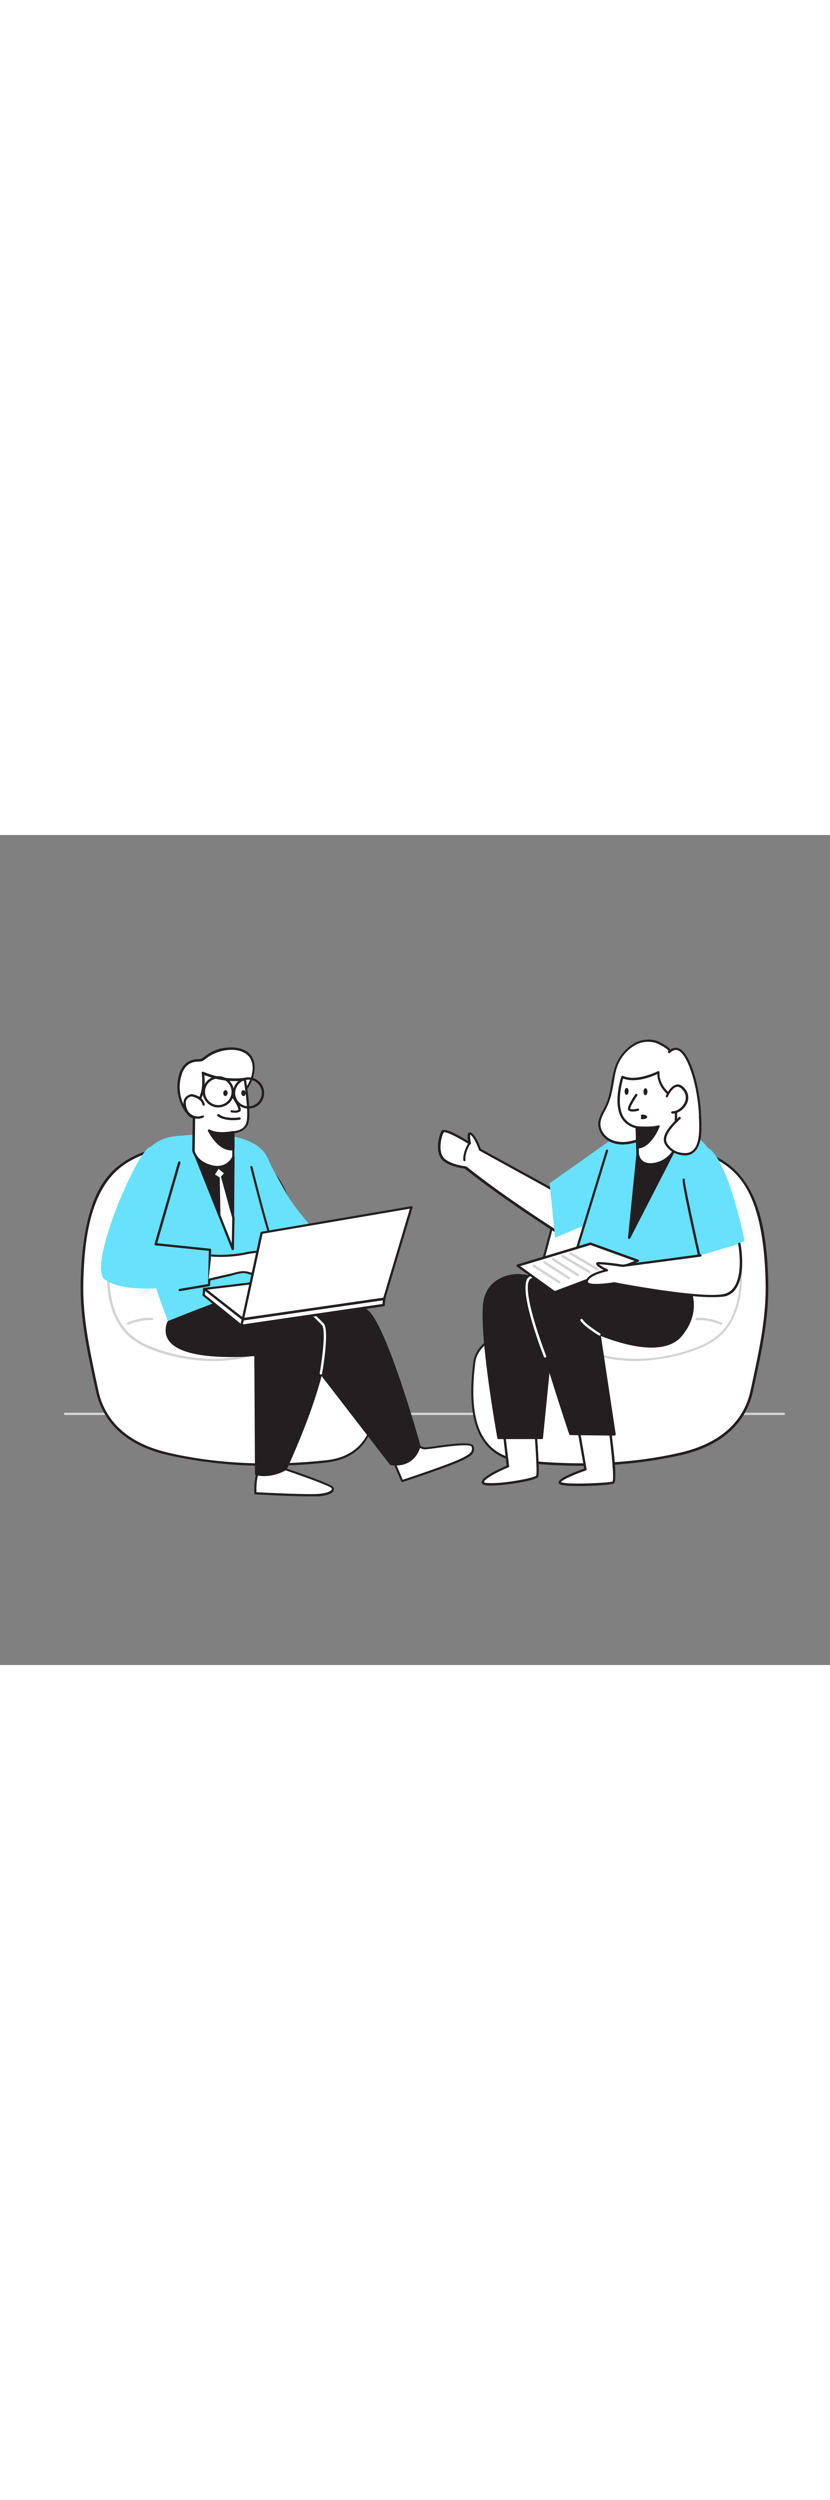 <svg version="1.1" id="Layer_1" xmlns="http://www.w3.org/2000/svg" xmlns:xlink="http://www.w3.org/1999/xlink" x="0px" y="0px" viewBox="0 0 500 500" style="width: 166px;" xml:space="preserve" data-imageid="consulting-86" imageName="Consulting" class="illustrations_image">
<rect x="0" y="0" width="500" height="500" fill="#808080" stroke="none"/>
<style type="text/css">
	.st0_consulting-86{fill:#D1D3D4;}
	.st1_consulting-86{fill:#FFFFFF;}
	.st2_consulting-86{fill:#231F20;}
	.st3_consulting-86{fill:#68E1FD;}
</style>
<path id="Floor_consulting-86" class="st0_consulting-86" d="M472.2,349.4h-433c-0.4,0-0.7-0.3-0.7-0.7c0-0.4,0.3-0.7,0.7-0.7h433c0.4,0,0.7,0.3,0.7,0.7&#10;&#9;S472.6,349.3,472.2,349.4C472.3,349.4,472.3,349.4,472.2,349.4z"/>
<g id="Chair_consulting-86">
	<path class="st1_consulting-86" d="M73.7,198.6c-20.9,15.2-23.7,46.9-24.2,70.8c-0.5,22.4,4.5,43.8,9.1,65.6c4.6,21.4,21.9,33,42.6,37.8&#10;&#9;&#9;c30.7,7.1,64.4,8,95.7,4.5s32.1-34.2,28.9-59.5c-0.9-7-5.8-11.3-11.1-15.1c-6.5-4.7-12.3-9.6-16.9-16.3&#10;&#9;&#9;c-14.8-21.5-15.7-47-25.6-70.4c-7.8-18.5-25.3-31.4-45.4-30.7S87.6,188.5,73.7,198.6L73.7,198.6z"/>
	<path class="st2_consulting-86" d="M161.3,380c-20.3,0.1-40.5-2.1-60.3-6.5c-30.4-7-40.2-24.8-43.2-38.4l-1-4.6c-4.5-20.7-8.7-40.3-8.2-61.2&#10;&#9;&#9;c1.2-48.3,13.7-63.5,24.5-71.3l0.4,0.6l-0.4-0.6c14.7-10.7,35.3-12.7,53.6-13.3c19.7-0.6,37.8,11.6,46,31.1&#10;&#9;&#9;c3.9,9.1,6.4,18.8,8.9,28c3.8,14.3,7.7,29.2,16.6,42.2c4,5.8,9,10.6,16.7,16.1c5.4,3.8,10.5,8.4,11.4,15.6&#10;&#9;&#9;c2.9,23.1,0.5,39.1-7.2,48.9c-5.1,6.5-12.6,10.3-22.3,11.4C185.1,379.3,173.2,380,161.3,380L161.3,380z M74.1,199.1&#10;&#9;&#9;c-20.1,14.6-23.3,45.2-23.9,70.2c-0.5,20.8,3.7,40.2,8.1,60.9l1,4.6c2.8,13.2,12.4,30.4,42.1,37.3c28.7,6.7,61.7,8.2,95.4,4.5&#10;&#9;&#9;c9.3-1,16.5-4.7,21.4-10.8c7.5-9.5,9.8-25.1,6.9-47.8c-0.8-6.7-5.7-11-10.8-14.6c-7.9-5.6-13-10.6-17.1-16.5&#10;&#9;&#9;c-9.1-13.2-13-28.2-16.9-42.7c-2.4-9.2-5-18.8-8.8-27.8c-8.1-19-25.6-31-44.7-30.3C108.9,186.7,88.5,188.7,74.1,199.1L74.1,199.1&#10;&#9;&#9;L74.1,199.1z"/>
	<path class="st0_consulting-86" d="M128.5,316.9c-3.7,0-7.4-0.2-11.2-0.6c-7.1-0.8-14.1-2.3-20.9-4.5c-9.3-3-15.5-6.5-20.2-11.1&#10;&#9;&#9;c-7.1-7.1-9.8-16.7-10.9-23.5c-2.4-15.7,0.1-33.1,1.7-42.1c2.3-12.4,9.9-23.2,20.9-29.5c7.5-4.4,16.5-7.2,27.4-8.6&#10;&#9;&#9;c11.5-1.5,19.7-0.3,26,3.9c10.2,6.8,13.1,19.7,15.2,32.4l3.6,21.6c0.9,5.4,2.1,12.7,6.3,16.2c1.5,1.1,3.1,2.1,4.8,2.9&#10;&#9;&#9;c2.9,1.5,6,3,7.7,6.4c2.1,4.2,3,11.2,0.8,15.8c-2.4,5.1-7.3,8.4-10.8,10.5C157.4,313.3,143.6,316.9,128.5,316.9L128.5,316.9z&#10;&#9;&#9; M124.1,197.6c-2.8,0-5.7,0.2-8.5,0.6c-10.8,1.4-19.6,4.2-26.9,8.5c-10.6,6.1-18,16.5-20.2,28.5c-1.7,8.9-4.1,26.1-1.7,41.6&#10;&#9;&#9;c1,6.6,3.6,15.9,10.5,22.8c4.5,4.5,10.6,7.9,19.7,10.8c6.7,2.2,13.6,3.7,20.7,4.5l0,0c19,2.1,36.5-1.2,50.8-9.7&#10;&#9;&#9;c3.3-2,8-5.1,10.2-9.9c2-4.2,1.1-10.7-0.8-14.6c-1.5-3-4.2-4.4-7.1-5.8c-1.8-0.8-3.4-1.8-5-3c-4.6-3.8-5.9-11.4-6.8-17l-3.6-21.6&#10;&#9;&#9;c-2.1-12.4-4.9-25.1-14.6-31.5C136.4,199,131,197.6,124.1,197.6L124.1,197.6z"/>
	<path class="st0_consulting-86" d="M77,295c-0.3,0-0.5-0.2-0.7-0.4c-0.1-0.4,0-0.8,0.4-0.9c0,0,0,0,0,0c9-3.7,15-2.8,15.2-2.8&#10;&#9;&#9;c0.4,0.1,0.6,0.4,0.6,0.8c-0.1,0.4-0.4,0.6-0.8,0.6c-0.1,0-5.9-0.8-14.5,2.7C77.2,295,77.1,295,77,295z"/>
</g>
<g id="Chair-2_consulting-86">
	<path class="st1_consulting-86" d="M437.8,198.6c20.9,15.2,23.7,46.9,24.2,70.8c0.5,22.4-4.5,43.8-9.1,65.6c-4.6,21.4-21.9,33-42.6,37.8&#10;&#9;&#9;c-30.7,7.1-64.4,8-95.7,4.5s-32.1-34.2-28.9-59.5c0.9-7,5.8-11.3,11.1-15.1c6.5-4.7,12.3-9.6,16.9-16.3&#10;&#9;&#9;c14.8-21.5,15.7-47,25.6-70.4c7.8-18.5,25.3-31.4,45.4-30.7S423.9,188.5,437.8,198.6L437.8,198.6z"/>
	<path class="st2_consulting-86" d="M350.2,380c-11.9,0-23.8-0.7-35.6-2c-9.7-1.1-17.2-4.9-22.3-11.4c-7.8-9.8-10.1-25.8-7.2-48.9&#10;&#9;&#9;c0.9-7.2,6-11.8,11.4-15.6c7.8-5.5,12.8-10.4,16.7-16.1c9-13,12.9-27.9,16.6-42.2c2.5-9.3,5-18.9,8.9-28&#10;&#9;&#9;c8.3-19.6,26.4-31.7,46-31.1c18.2,0.6,38.9,2.6,53.6,13.3c20.6,15,23.9,46,24.5,71.3c0.5,20.9-3.7,40.5-8.2,61.2l-1,4.6&#10;&#9;&#9;c-2.9,13.6-12.8,31.3-43.1,38.4C390.7,377.9,370.4,380.1,350.2,380z M383.2,186c-18.6,0-35.4,11.8-43.3,30.3&#10;&#9;&#9;c-3.8,9.1-6.4,18.6-8.8,27.8c-3.8,14.5-7.8,29.4-16.9,42.7c-4.1,5.9-9.2,10.8-17.1,16.5c-5.1,3.6-10,7.9-10.8,14.6&#10;&#9;&#9;c-2.8,22.7-0.6,38.3,6.9,47.8c4.9,6.2,12,9.8,21.4,10.8c33.7,3.7,66.7,2.2,95.4-4.5c29.7-6.9,39.3-24.1,42.1-37.3l1-4.6&#10;&#9;&#9;c4.4-20.6,8.6-40.1,8.1-60.9c-1.1-47.6-13.4-62.6-23.9-70.2l0,0c-14.4-10.4-34.8-12.4-52.8-13.1C384.1,186,383.7,186,383.2,186&#10;&#9;&#9;L383.2,186z"/>
	<path class="st0_consulting-86" d="M383,316.9c-15,0-28.8-3.6-40.5-10.5c-3.5-2.1-8.4-5.4-10.8-10.5c-2.2-4.6-1.3-11.6,0.8-15.8&#10;&#9;&#9;c1.7-3.4,4.8-4.9,7.7-6.4c1.7-0.8,3.3-1.7,4.8-2.9c4.2-3.5,5.4-10.8,6.3-16.2l3.6-21.6c2.1-12.7,5-25.7,15.2-32.4&#10;&#9;&#9;c6.3-4.1,14.5-5.4,26-3.9c10.9,1.4,19.9,4.2,27.4,8.6c11,6.2,18.6,17,20.9,29.5c1.7,9,4.1,26.3,1.7,42.1c-1,6.8-3.8,16.4-10.9,23.6&#10;&#9;&#9;c-4.7,4.7-10.9,8.1-20.2,11.1c-6.8,2.2-13.8,3.7-20.9,4.5l0,0C390.4,316.6,386.7,316.8,383,316.9L383,316.9z M387.4,197.6&#10;&#9;&#9;c-6.9,0-12.2,1.4-16.5,4.2c-9.8,6.4-12.6,19.1-14.6,31.5l-3.6,21.6c-0.9,5.6-2.2,13.2-6.8,17c-1.6,1.2-3.2,2.2-5,3&#10;&#9;&#9;c-2.9,1.5-5.6,2.8-7.1,5.8c-2,3.9-2.8,10.4-0.8,14.6c2.2,4.7,6.9,7.9,10.2,9.9c14.3,8.5,31.8,11.8,50.8,9.7l0,0&#10;&#9;&#9;c7-0.8,13.9-2.3,20.6-4.5c9.1-2.9,15.1-6.3,19.7-10.8c6.9-6.9,9.5-16.2,10.5-22.8c2.4-15.5-0.1-32.7-1.7-41.6&#10;&#9;&#9;c-2.2-12-9.6-22.5-20.2-28.5c-7.4-4.3-16.2-7.1-26.9-8.5C393.1,197.7,390.3,197.5,387.4,197.6L387.4,197.6z"/>
	<path class="st0_consulting-86" d="M434.5,295c-0.1,0-0.2,0-0.3,0c-8.6-3.5-14.4-2.7-14.5-2.7c-0.4,0.1-0.7-0.2-0.8-0.6c-0.1-0.4,0.2-0.7,0.6-0.8&#10;&#9;&#9;c0.2,0,6.2-0.9,15.2,2.8c0.4,0.2,0.5,0.6,0.4,0.9C435,294.8,434.8,295,434.5,295L434.5,295z"/>
</g>
<g id="Character_Male_consulting-86">
	<path class="st1_consulting-86" d="M250.7,366.9c0.4,0.5,3,2.5,5.3,2.6c2.3,0.1,27.7-4.7,28.7-1.2s-1,5.2-7.1,8.1c-8.1,3.8-35.4,12.8-35.4,12.8&#10;&#9;&#9;l-6-14L250.7,366.9L250.7,366.9z"/>
	<path class="st2_consulting-86" d="M242.3,389.8c-0.3,0-0.5-0.2-0.6-0.4l-6-14c-0.1-0.3,0-0.6,0.3-0.8l14.4-8.2c0.3-0.1,0.6-0.1,0.8,0.1&#10;&#9;&#9;c0.4,0.4,2.8,2.3,4.8,2.4c1.7-0.1,3.4-0.3,5.1-0.6c15.1-2.1,23.4-2.8,24.2-0.1c1.2,4-1.3,6-7.4,8.8c-8.1,3.8-35.2,12.7-35.4,12.8&#10;&#9;&#9;C242.4,389.8,242.3,389.8,242.3,389.8L242.3,389.8z M237.1,375.4l5.5,13c3.9-1.3,27.4-9.1,34.7-12.6c6.2-2.9,7.6-4.4,6.8-7.3&#10;&#9;&#9;c-0.6-2.1-17.4,0.2-22.8,1c-3.1,0.4-4.7,0.6-5.3,0.6c-2.1,0-4.4-1.6-5.4-2.4L237.1,375.4L237.1,375.4z"/>
	<path class="st1_consulting-86" d="M171.9,381.9c0,0,27.2,9.3,28.3,11.1s-0.9,3.9-8.1,4.5s-38.2-1-38.2-1s-0.4-8.4,1.6-12.6&#10;&#9;&#9;S171.9,381.9,171.9,381.9z"/>
	<path class="st2_consulting-86" d="M186.9,398.4c-11.1,0-32-1.1-33.1-1.2c-0.3,0-0.6-0.3-0.6-0.6c0-0.4-0.4-8.6,1.6-12.9&#10;&#9;&#9;c2.1-4.6,15.6-2.5,17.1-2.3c0,0,0.1,0,0.1,0c6.4,2.2,27.5,9.5,28.7,11.4c0.5,0.7,0.6,1.6,0.2,2.3c-0.8,1.7-3.9,2.8-8.8,3.3&#10;&#9;&#9;C191,398.4,189.2,398.4,186.9,398.4L186.9,398.4z M154.5,395.9c4.3,0.2,31,1.6,37.5,1c6.3-0.6,7.5-2.1,7.8-2.5&#10;&#9;&#9;c0.2-0.3,0.1-0.7-0.1-1c-1.1-1.3-17.7-7.3-28-10.8c-5.4-0.9-14.4-1.2-15.7,1.6C154.4,387.6,154.4,393.9,154.5,395.9L154.5,395.9z"/>
	<path class="st3_consulting-86 targetColor" d="M101.4,293.4c0,0-22.2-55.4-19.8-82.8s20.2-29,26.4-29.4s39.1-4.8,51.1,9.9s8.9,85.6,8.9,85.6L101.4,293.4&#10;&#9;&#9;L101.4,293.4z" style="fill: rgb(104, 225, 253);"/>
	<polygon class="st2_consulting-86" points="140.6,193.9 140.2,249.4 116.6,190.1 &#9;"/>
	<path class="st2_consulting-86" d="M140.2,250.1c-0.3,0-0.5-0.2-0.6-0.4l-23.6-59.3c-0.2-0.3,0-0.8,0.3-0.9c0.1-0.1,0.3-0.1,0.4-0.1l24,3.7&#10;&#9;&#9;c0.3,0.1,0.6,0.4,0.6,0.7l-0.4,55.5c0,0.3-0.2,0.6-0.6,0.7L140.2,250.1L140.2,250.1z M117.7,191l21.8,54.8l0.4-51.4L117.7,191&#10;&#9;&#9;L117.7,191z"/>
	<path class="st2_consulting-86" d="M169.4,262.7c0,0,27.1,7.3,51.3,23.7c11.1,7.6,31.9,81.6,31.9,81.6s-2.3,12.8-17.1,10.8L170.8,295&#10;&#9;&#9;C170.8,295,156.9,262.4,169.4,262.7L169.4,262.7z"/>
	<path class="st2_consulting-86" d="M238.5,379.8c-1,0-2.1-0.1-3.1-0.2c-0.2,0-0.4-0.1-0.5-0.3l-64.7-83.9c0,0-0.1-0.1-0.1-0.1&#10;&#9;&#9;c-0.4-1-10.1-23.9-5.3-31c1-1.5,2.8-2.3,4.6-2.2c0.1,0,0.1,0,0.2,0c0.3,0.1,27.5,7.5,51.6,23.8c11.2,7.6,31.3,78.9,32.1,82&#10;&#9;&#9;c0,0.1,0,0.2,0,0.3C253.3,368.3,251,379.8,238.5,379.8L238.5,379.8z M235.9,378.2c13,1.6,15.7-8.7,16-10.1&#10;&#9;&#9;c-1.1-3.9-21-73.9-31.6-81c-23.2-15.8-49.4-23.1-51-23.6h-0.1c-1.3-0.1-2.5,0.5-3.2,1.5c-4.3,6.3,4.8,28.1,5.4,29.6L235.9,378.2&#10;&#9;&#9;L235.9,378.2z"/>
	<path class="st2_consulting-86" d="M101.4,293.4c0,0,51.3-20.9,64.5-22.8c0,0,18.8,7,28.5,24.8S171.9,382,171.9,382c-5.3,3.1-11.6,4.2-17.6,3.1&#10;&#9;&#9;l-0.4-71.9C153.9,313.2,91.8,319.3,101.4,293.4z"/>
	<path class="st2_consulting-86" d="M159,386.2c-1.6,0-3.2-0.2-4.8-0.5c-0.3-0.1-0.6-0.3-0.6-0.7l-0.4-71.1c-5.9,0.5-41.9,3.1-51.2-8.9&#10;&#9;&#9;c-2.5-3.2-2.9-7.2-1.2-11.8c0.1-0.2,0.2-0.3,0.4-0.4c2.1-0.9,51.6-20.9,64.7-22.9c0.1,0,0.2,0,0.4,0c0.2,0.1,19.2,7.3,28.9,25.2&#10;&#9;&#9;s-21.2,84.3-22.5,87.1c-0.1,0.1-0.1,0.2-0.2,0.3C168.3,384.9,163.7,386.2,159,386.2L159,386.2z M155,384.5c5.6,0.9,11.4-0.2,16.4-3&#10;&#9;&#9;c1.8-4,31.6-68.8,22.5-85.7c-9-16.5-26.1-23.7-28-24.5c-12.7,2-59.7,21-63.9,22.6c-1.4,4-1.1,7.5,1,10.2&#10;&#9;&#9;c9.5,12.3,50.3,8.4,50.8,8.3c0.2,0,0.4,0.1,0.5,0.2c0.1,0.1,0.2,0.3,0.2,0.5L155,384.5L155,384.5z"/>
	<path class="st1_consulting-86" d="M193.3,325h-0.1c-0.4-0.1-0.6-0.4-0.6-0.8c1.8-10.3,3.7-26.5,1.3-29c-7.5-8.2-26-22-26.2-22.1&#10;&#9;&#9;c-0.3-0.2-0.4-0.7-0.1-1s0.7-0.4,1-0.1l0,0c0.2,0.1,18.8,13.9,26.4,22.3c3.5,3.9-0.5,27.5-1,30.2&#10;&#9;&#9;C193.9,324.8,193.6,325.1,193.3,325L193.3,325z"/>
	<path class="st3_consulting-86 targetColor" d="M159.1,191.2c0,0,8.9,17.1,14.1,25.9s16.6,21.4,16.6,21.4s40.3,14.3,40.5,15.1s-3.8,14.3-3.8,14.3&#10;&#9;&#9;s-42.3-3-49.2-6.3s-21.2-19.6-21.2-19.6L159.1,191.2L159.1,191.2z" style="fill: rgb(104, 225, 253);"/>
	<polygon class="st1_consulting-86" points="131.4,200 128.5,204.7 131.7,206.6 132.1,229 140.2,249.4 140.6,230.6 133.8,206 135.8,203.6 &#9;"/>
	<path class="st2_consulting-86" d="M140.2,250.1c-0.3,0-0.5-0.2-0.6-0.4l-8.1-20.4c0-0.1,0-0.2-0.1-0.2l-0.4-22l-2.9-1.7&#10;&#9;&#9;c-0.2-0.1-0.3-0.3-0.3-0.4c0-0.2,0-0.4,0.1-0.5l3-4.7c0.1-0.2,0.3-0.3,0.5-0.3c0.2,0,0.4,0,0.6,0.1l4.4,3.6&#10;&#9;&#9;c0.1,0.1,0.2,0.3,0.2,0.5c0,0.2,0,0.4-0.2,0.5l-1.8,2.1l6.7,24.2c0,0.1,0,0.1,0,0.2l-0.4,18.9C140.8,249.8,140.6,250,140.2,250.1&#10;&#9;&#9;L140.2,250.1L140.2,250.1z M132.8,228.9l6.8,17.1l0.3-15.3l-6.7-24.5c-0.1-0.2,0-0.5,0.1-0.6l1.6-1.8l-3.2-2.7l-2.2,3.4l2.6,1.6&#10;&#9;&#9;c0.2,0.1,0.3,0.3,0.3,0.6L132.8,228.9L132.8,228.9z"/>
	<path class="st1_consulting-86" d="M115.1,136.5c0.8-0.3,1.7-0.5,2.5-0.6c3.4-0.4,3.5,0.3,6.1-1.9c4-3.2,8.9-5,14-5.3c9.8-0.6,16.9,4.3,14.7,15&#10;&#9;&#9;c-0.9,4.3-3.2,8.2-5.7,11.7c-5.5,7.7-13.4,14.6-22.8,15.3c-2.8,0.2-8.1,0-10.1-2.3c-5.8-6.6-7.8-15.8-5.2-24.3&#10;&#9;&#9;c0.5-1.8,1.4-3.4,2.6-4.9C112.3,138,113.7,137.1,115.1,136.5L115.1,136.5z"/>
	<path class="st2_consulting-86" d="M122.2,171.5c-2.5,0-6.9-0.3-8.9-2.6c-6-6.8-8-16.3-5.3-25c0.5-1.9,1.5-3.6,2.7-5.1c1.1-1.3,2.6-2.4,4.2-3&#10;&#9;&#9;c0.9-0.3,1.8-0.6,2.7-0.7c0.9-0.1,1.6-0.1,2.1-0.1c1.4-0.1,1.8-0.1,3.6-1.6c4.1-3.3,9.1-5.2,14.3-5.4c5.8-0.4,10.5,1.1,13.2,4.3&#10;&#9;&#9;c2.4,2.8,3.2,6.8,2.2,11.6c-0.8,3.8-2.6,7.4-5.9,12c-4.8,6.7-12.8,14.8-23.3,15.6C123.7,171.5,123.1,171.5,122.2,171.5L122.2,171.5&#10;&#9;&#9;z M139.4,129.4c-0.5,0-1.1,0-1.6,0.1c-4.9,0.3-9.7,2.1-13.6,5.1c-2,1.7-2.7,1.8-4.4,1.9c-0.5,0-1.2,0-2,0.1&#10;&#9;&#9;c-0.8,0.1-1.6,0.3-2.3,0.6l0,0c-1.4,0.5-2.7,1.4-3.7,2.6c-1.1,1.4-1.9,3-2.4,4.7c-2.6,8.2-0.7,17.1,5,23.6c1.6,1.8,6,2.3,9.5,2.1&#10;&#9;&#9;c10-0.8,17.6-8.6,22.3-15c3.1-4.4,4.9-7.9,5.6-11.4c0.9-4.3,0.2-7.9-1.9-10.4S144,129.4,139.4,129.4L139.4,129.4z M115.1,136.5&#10;&#9;&#9;L115.1,136.5z"/>
	<path class="st1_consulting-86" d="M140.6,179.1v14.8c0,0-3.5,8.1-13.1,5.7s-10.9-9.4-10.9-9.4l0.4-27.4c0,0,7.2-3.8,5.3-19.4&#10;&#9;&#9;c7.9,3.5,16.6,4.8,25.2,3.8c0,0,3,17.1,1.9,24.6C148.4,179.1,140.7,179,140.6,179.1z"/>
	<path class="st2_consulting-86" d="M130.9,200.7c-1.2,0-2.5-0.2-3.7-0.5c-10-2.5-11.3-9.7-11.4-10l0.4-27.5c0-0.3,0.1-0.5,0.4-0.6&#10;&#9;&#9;c0.1,0,6.8-3.8,4.9-18.7c0-0.3,0.1-0.5,0.3-0.7c0.2-0.2,0.5-0.2,0.7-0.1c7.8,3.4,16.3,4.7,24.8,3.7c0.4,0,0.7,0.2,0.8,0.6&#10;&#9;&#9;c0.1,0.7,3,17.3,1.9,24.9c-0.6,4.5-3.8,7.2-8.8,7.8v14.1c0,0.1,0,0.2-0.1,0.3C139.3,198.1,135.3,200.7,130.9,200.7L130.9,200.7z&#10;&#9;&#9; M117.7,163.2l-0.4,27c0,0.1,1.2,6.4,10.3,8.7c8.5,2.1,11.8-4.1,12.3-5.1v-14.6c0-0.2,0.1-0.4,0.3-0.6c0.2-0.1,0.4-0.2,0.6-0.2&#10;&#9;&#9;c4.7-0.4,7.4-2.7,7.9-6.6c0.9-6.5-1.3-20.6-1.8-23.8c-8.1,0.8-16.2-0.3-23.8-3.4C124.4,157.7,119.1,162.2,117.7,163.2L117.7,163.2z&#10;&#9;&#9; M140.6,193.9L140.6,193.9z"/>
	<path class="st1_consulting-86" d="M122.7,162.4c-0.3-1.3-1.1-2.5-2.1-3.4c-1-0.8-2.2-1.4-3.4-1.8c-0.6-0.3-1.3-0.4-2-0.4c-0.5,0.1-1,0.2-1.4,0.5&#10;&#9;&#9;c-1.1,0.5-1.9,1.4-2.4,2.4c-0.3,0.9-0.3,1.8-0.2,2.8c0.1,1,0.3,2,0.7,3c1.6,3.9,6.1,5.8,10,4.2c0,0,0.1,0,0.1,0"/>
	<path class="st2_consulting-86" d="M119.1,170.9c-3.4,0-6.4-2-7.7-5.2c-0.4-1-0.6-2.1-0.8-3.1c-0.2-1-0.1-2.1,0.2-3.1c0.5-1.2,1.5-2.2,2.7-2.8&#10;&#9;&#9;c0.5-0.3,1.1-0.5,1.6-0.6c0.8,0,1.6,0.1,2.3,0.4c1.3,0.4,2.5,1,3.6,1.9c1.2,1,2,2.3,2.3,3.8c0.1,0.4-0.1,0.8-0.5,0.8&#10;&#9;&#9;c-0.4,0.1-0.7-0.1-0.8-0.5c-0.3-1.2-0.9-2.2-1.9-3c-1-0.7-2-1.3-3.2-1.6c-0.5-0.2-1.1-0.4-1.7-0.4c-0.4,0.1-0.8,0.2-1.1,0.4&#10;&#9;&#9;c-0.9,0.4-1.6,1.2-2,2.1c-0.2,0.8-0.3,1.6-0.1,2.4c0.1,1,0.3,1.9,0.7,2.8c1.5,3.6,5.6,5.3,9.2,3.8c0,0,0,0,0,0&#10;&#9;&#9;c0.3-0.2,0.8,0,0.9,0.3c0,0,0,0,0,0c0.2,0.4,0,0.8-0.4,0.9c0,0,0,0,0,0C121.4,170.7,120.3,170.9,119.1,170.9L119.1,170.9z"/>
	<path class="st1_consulting-86" d="M140,157c0,0,5.3,7.5,4.1,8.8s-4.6,0.6-4.6,0.6"/>
	<path class="st2_consulting-86" d="M141.6,167.3c-0.7,0-1.5-0.1-2.2-0.2c-0.4-0.1-0.6-0.5-0.5-0.8c0,0,0,0,0,0c0.1-0.4,0.5-0.6,0.8-0.5&#10;&#9;&#9;c1.2,0.3,3.2,0.4,3.9-0.3c0.3-0.7-1.6-4.4-4.1-7.9c-0.2-0.3-0.2-0.8,0.2-1c0,0,0,0,0,0c0.3-0.2,0.8-0.2,1,0.2c0,0,0,0,0,0&#10;&#9;&#9;c2.1,3,5.4,8.1,4,9.7C143.8,167,142.7,167.4,141.6,167.3L141.6,167.3z"/>
	
		<ellipse transform="matrix(6.157113e-02 -0.998 0.998 6.157113e-02 -27.646 281.408)" class="st2_consulting-86" cx="135.8" cy="155.4" rx="1.8" ry="1.3"/>
	
		<ellipse transform="matrix(0.998 -7.010469e-02 7.010469e-02 0.998 -10.536 10.662)" class="st2_consulting-86" cx="146.6" cy="155.4" rx="1.3" ry="1.8"/>
	<path class="st2_consulting-86" d="M140.3,171.8c-2.9,0-6.7-0.5-9.3-2.5c-0.3-0.3-0.3-0.7,0-1c0.2-0.2,0.6-0.3,0.9-0.1c4,3.2,12.2,1.9,12.3,1.9&#10;&#9;&#9;c0.4-0.1,0.7,0.2,0.8,0.6c0,0,0,0,0,0c0.1,0.4-0.2,0.7-0.6,0.8C143,171.7,141.6,171.8,140.3,171.8L140.3,171.8z"/>
	<path class="st2_consulting-86" d="M149.7,164.8c-0.5,0-1.1,0-1.6-0.1c-5.1-0.9-8.5-5.8-7.7-10.9c0,0,0,0,0,0l0,0c0.9-5.1,5.7-8.6,10.9-7.7&#10;&#9;&#9;c5.1,0.9,8.6,5.7,7.7,10.9C158.3,161.5,154.3,164.8,149.7,164.8L149.7,164.8z M141.8,154c-0.8,4.4,2.2,8.5,6.5,9.3&#10;&#9;&#9;c4.4,0.8,8.5-2.2,9.3-6.5c0.8-4.4-2.2-8.5-6.5-9.3c-2.1-0.4-4.2,0.1-6,1.3C143.4,150,142.2,151.9,141.8,154z"/>
	<path class="st2_consulting-86" d="M131.5,164.1c-0.5,0-1.1,0-1.6-0.1c-5.1-0.9-8.6-5.8-7.7-10.9s5.8-8.6,10.9-7.7c5.1,0.9,8.6,5.8,7.7,10.9&#10;&#9;&#9;c-0.4,2.5-1.8,4.7-3.9,6.1C135.2,163.5,133.4,164.1,131.5,164.1L131.5,164.1z M131.5,146.7c-4.4,0-8,3.6-8,8c0,4.4,3.6,8,8,8&#10;&#9;&#9;c4.4,0,8-3.6,8-8c0-3.9-2.8-7.2-6.6-7.9C132.4,146.7,131.9,146.7,131.5,146.7z"/>
	<path class="st2_consulting-86" d="M140.6,179.1c0,0-9.2,2.1-14.6-1c0,0,6,12.4,14.6,11.1V179.1z"/>
	<path class="st2_consulting-86" d="M139.3,190c-8.3,0-13.7-11.1-14-11.6c-0.2-0.3-0.1-0.8,0.3-1c0.2-0.1,0.5-0.1,0.7,0c5.1,2.9,14,0.9,14.1,0.9&#10;&#9;&#9;c0.2,0,0.4,0,0.6,0.1c0.2,0.1,0.3,0.3,0.3,0.6v10.1c0,0.3-0.3,0.6-0.6,0.7C140.2,190,139.7,190,139.3,190L139.3,190z M127.6,179.6&#10;&#9;&#9;c1.9,3.2,6.5,9.4,12.3,9v-8.6C137.8,180.3,132.1,181.1,127.6,179.6L127.6,179.6z"/>
	<path class="st3_consulting-86 targetColor" d="M90.5,187.9c-7.5,1.3-38,71.7-27.5,79.8c16.3,12.5,72.9-0.1,72.9-0.1l-4.6-21.8c0,0-36.4,1-36.9-6.5&#10;&#9;&#9;s21.2-42.1,18.3-47.3S90.5,187.9,90.5,187.9L90.5,187.9z" style="fill: rgb(104, 225, 253);"/>
	<path class="st2_consulting-86" d="M108.3,274.8c-0.4,0-0.7-0.3-0.7-0.7c0-0.3,0.2-0.6,0.6-0.7l17.1-2.9l0.5-20l-32.1-3.3c-0.2,0-0.4-0.1-0.5-0.3&#10;&#9;&#9;c-0.1-0.2-0.2-0.4-0.1-0.6l14.2-49.2c0.1-0.4,0.5-0.6,0.9-0.5c0.4,0.1,0.6,0.5,0.5,0.9l0,0l-14,48.4l31.9,3.3&#10;&#9;&#9;c0.4,0,0.6,0.4,0.6,0.7l-0.6,21.2c0,0.3-0.2,0.6-0.6,0.7l-17.7,3L108.3,274.8z"/>
	<path class="st1_consulting-86" d="M127.3,253.1c6.1,0.4,12.1,0.1,18.1-0.9c4.6-0.9,8.7-1.8,13.5-1.6c6,0.3,11.9,1.6,17.4,4&#10;&#9;&#9;c0.2,0.1,0.4,0.2,0.6,0.4c0.5,0.8-0.7,1.5-1.6,1.5c-2.4,0.1-4.8-0.2-7.1-0.9c5.7,2.1,11.1,5,16.1,8.6c0.6,0.4,1.2,1,0.9,1.7&#10;&#9;&#9;s-1.4,0.5-2.2,0.2l-13-6c3.4,1.3,6.5,3.2,9.2,5.6c0.4,0.3,0.8,0.8,0.7,1.3c-0.2,0.9-1.5,0.7-2.3,0.3c-4-2-7.7-4.3-11.3-6.9l8,6.2&#10;&#9;&#9;c0.1,0.7-0.6,1.2-1.3,1.2c-0.7,0-1.3-0.3-1.9-0.6l-9-5.2l5.6,3.9c0.9,0.6,1.9,1.6,1.4,2.6c-0.5,1.2-2.2,0.8-3.4,0.3&#10;&#9;&#9;c-4.6-2-9.4-3.5-14.4-4.4c-1.8-0.4-3.5-1.1-5.3-1.1c-2.6,0.1-5.6,1.2-8.2,1.8c-4,0.9-8.1,1.8-12.2,2.8"/>
	<path class="st2_consulting-86" d="M168,269.9c-0.8,0-1.5-0.2-2.2-0.5c-4.6-2-9.4-3.5-14.2-4.4c-0.6-0.1-1.2-0.3-1.8-0.5&#10;&#9;&#9;c-1.1-0.4-2.2-0.6-3.4-0.6c-1.9,0.2-3.7,0.5-5.5,1.1c-0.9,0.2-1.7,0.5-2.5,0.7c-4.1,0.9-8.1,1.8-12.1,2.8c-0.3,0.1-0.7-0.1-0.8-0.5&#10;&#9;&#9;c-0.1-0.3,0.1-0.7,0.5-0.8c4.1-1,8.1-1.9,12.2-2.8c0.8-0.2,1.6-0.4,2.5-0.6c1.9-0.6,3.8-1,5.8-1.1c1.3,0,2.5,0.2,3.8,0.6&#10;&#9;&#9;c0.6,0.2,1.1,0.3,1.7,0.4c5,0.9,9.9,2.4,14.5,4.5c0.7,0.4,1.4,0.5,2.2,0.4c0.1-0.1,0.3-0.2,0.3-0.3c0.3-0.7-0.9-1.6-1.2-1.8&#10;&#9;&#9;l-5.6-3.9c-0.3-0.2-0.4-0.6-0.2-0.9c0.2-0.3,0.6-0.4,0.9-0.2l0,0l9,5.2c0.4,0.3,1,0.5,1.5,0.6c0.2,0,0.4-0.1,0.6-0.3v0l-7.7-5.9&#10;&#9;&#9;c-0.2-0.3-0.2-0.7,0-0.9c0.2-0.2,0.5-0.2,0.7-0.1c3.5,2.6,7.3,4.9,11.2,6.8c0.4,0.2,0.9,0.3,1.3,0.2c0.1-0.1,0.1-0.3-0.4-0.8&#10;&#9;&#9;c-1.9-1.6-3.9-3-6.2-4.2l-2.9-1.3c-0.3-0.1-0.5-0.5-0.3-0.8c0.1-0.3,0.5-0.5,0.8-0.3c1,0.4,2,0.9,3,1.4l10.1,4.6&#10;&#9;&#9;c0.4,0.2,0.8,0.3,1.2,0.2c0.2-0.3-0.1-0.6-0.6-1c-4.9-3.5-10.3-6.4-16-8.5c-0.3-0.1-0.5-0.5-0.4-0.8c0.1-0.3,0.4-0.5,0.8-0.4&#10;&#9;&#9;c2.2,0.6,4.6,0.9,6.9,0.9c0.4,0,0.9-0.2,1.2-0.5l-0.3-0.1c-5.5-2.3-11.3-3.7-17.2-3.9c-3.9-0.1-7.9,0.3-11.7,1.2l-1.6,0.3&#10;&#9;&#9;c-6,1-12.2,1.3-18.2,0.9c-0.4,0-0.6-0.3-0.6-0.7c0,0,0,0,0,0c0-0.3,0.3-0.6,0.6-0.6c0,0,0,0,0,0c6,0.4,12,0.1,18-0.9l1.6-0.3&#10;&#9;&#9;c3.9-0.9,8-1.3,12-1.2c6.1,0.3,12.1,1.6,17.7,4c0.3,0.1,0.6,0.3,0.9,0.6c0.3,0.4,0.3,0.9,0.1,1.3c-0.5,0.8-1.4,1.2-2.3,1.2&#10;&#9;&#9;c-0.6,0-1.2,0-1.8,0c3.9,1.8,7.7,4,11.2,6.5c1.1,0.8,1.5,1.7,1.1,2.5c-0.2,0.4-0.4,0.6-0.8,0.8c-0.7,0.2-1.5,0.1-2.2-0.2l-3.1-1.4&#10;&#9;&#9;l0,0c0.6,0.4,1,1.2,0.9,1.9c-0.1,0.4-0.4,0.8-0.8,1c-0.8,0.3-1.7,0.2-2.4-0.2c-0.8-0.4-1.6-0.8-2.3-1.2c0,0.4-0.1,0.7-0.4,1&#10;&#9;&#9;c-0.4,0.4-0.9,0.7-1.5,0.7c-0.8,0-1.6-0.3-2.2-0.7l-1.1-0.6c0.3,0.5,0.3,1.1,0.1,1.6c-0.2,0.5-0.5,0.8-1,1&#10;&#9;&#9;C168.6,269.8,168.3,269.8,168,269.9L168,269.9z"/>
	<path class="st1_consulting-86" d="M151.5,200c0,0,6.7,27.2,12.7,46.5"/>
	<path class="st2_consulting-86" d="M164.1,247.2c-0.3,0-0.5-0.2-0.6-0.4c-5.9-19.1-12.6-46.3-12.7-46.6c-0.1-0.3,0.1-0.7,0.5-0.8&#10;&#9;&#9;c0.3-0.1,0.7,0.1,0.8,0.5c0,0,0,0,0,0c0.1,0.3,6.7,27.4,12.6,46.5c0.1,0.3-0.1,0.7-0.4,0.8C164.3,247.1,164.2,247.2,164.1,247.2z"/>
	<polygon class="st1_consulting-86" points="231.4,279.3 231.1,283.1 145.4,295.6 146.3,291.6 &#9;"/>
	<path class="st2_consulting-86" d="M145.4,296.3c-0.2,0-0.4-0.1-0.5-0.2c-0.2-0.2-0.2-0.4-0.2-0.6l0.9-4c0.1-0.3,0.3-0.5,0.6-0.5l85.1-12.3&#10;&#9;&#9;c0.2,0,0.4,0,0.6,0.2c0.2,0.1,0.2,0.4,0.2,0.6l-0.3,3.8c0,0.3-0.3,0.6-0.6,0.6l-85.7,12.5L145.4,296.3L145.4,296.3z M146.9,292.3&#10;&#9;&#9;l-0.6,2.5l84.1-12.3l0.2-2.4L146.9,292.3L146.9,292.3z"/>
	<path class="st1_consulting-86" d="M231.4,279.3c0,0-19.5-16.7-20.1-16.6S123,273.4,123,273.4l23.3,18.2L231.4,279.3L231.4,279.3z"/>
	<path class="st2_consulting-86" d="M146.3,292.4c-0.2,0-0.3-0.1-0.4-0.1L122.6,274c-0.2-0.2-0.3-0.5-0.2-0.7c0.1-0.3,0.3-0.5,0.6-0.5&#10;&#9;&#9;c0.9-0.1,86.8-10.4,88.2-10.6c0.4-0.1,1-0.2,20.7,16.7c0.2,0.2,0.3,0.5,0.2,0.7c-0.1,0.3-0.3,0.5-0.6,0.5l-85.1,12.3L146.3,292.4&#10;&#9;&#9;L146.3,292.4z M124.8,273.9l21.7,17l83.3-12.1c-6.9-5.9-17.1-14.5-18.6-15.4C206.6,264.1,142,271.8,124.8,273.9L124.8,273.9z"/>
	<polygon class="st1_consulting-86" points="145.4,295.6 122.7,277.2 123,273.4 146.3,291.6 &#9;"/>
	<path class="st2_consulting-86" d="M145.4,296.3c-0.2,0-0.3-0.1-0.4-0.2l-22.7-18.4c-0.2-0.1-0.3-0.4-0.3-0.6l0.3-3.8c0-0.3,0.2-0.5,0.4-0.6&#10;&#9;&#9;c0.2-0.1,0.5-0.1,0.7,0.1l23.3,18.2c0.2,0.2,0.3,0.4,0.2,0.7l-0.9,4c0,0.2-0.2,0.4-0.4,0.5C145.6,296.3,145.5,296.3,145.4,296.3&#10;&#9;&#9;L145.4,296.3z M123.4,276.9l21.6,17.5l0.5-2.5l-21.9-17.2L123.4,276.9L123.4,276.9z"/>
	<polygon class="st1_consulting-86" points="231.4,279.3 247.9,224.2 157.6,239.6 146.3,291.6 &#9;"/>
	<path class="st2_consulting-86" d="M146.3,292.4c-0.2,0-0.4-0.1-0.5-0.2c-0.2-0.2-0.2-0.4-0.2-0.6l11.3-52.1c0.1-0.3,0.3-0.5,0.6-0.5l90.3-15.4&#10;&#9;&#9;c0.2,0,0.5,0,0.6,0.2c0.2,0.2,0.2,0.4,0.1,0.7l-16.5,55.2c-0.1,0.3-0.3,0.5-0.6,0.5l-85.1,12.3L146.3,292.4L146.3,292.4z&#10;&#9;&#9; M158.2,240.2l-11,50.6l83.7-12.1l16-53.6L158.2,240.2L158.2,240.2z M231.4,279.3L231.4,279.3z"/>
</g>
<g id="Character_Female_consulting-86">
	<path class="st1_consulting-86" d="M332.5,213.3L289,189.4c0,0-2.5-7.1-5.1-9.3s-1,5.6-1,5.6s-14.9-9.5-16.4-6.9s-4,13,1,17.1&#10;&#9;&#9;c4.5,3.6,12.8,4.4,12.8,4.4c23.2,18.7,55.9,39.3,55.9,39.3"/>
	<path class="st2_consulting-86" d="M336.2,240.3c-0.1,0-0.3,0-0.4-0.1c-0.3-0.2-32.9-20.8-55.8-39.2c-1.4-0.2-8.7-1.2-12.9-4.6&#10;&#9;&#9;c-5.3-4.2-3-15-1.2-18c0.2-0.4,0.6-0.6,1-0.7c2.8-0.7,11.5,4.4,15,6.6c-0.3-2-0.5-4.4,0.6-5c0.4-0.2,1-0.4,1.9,0.4&#10;&#9;&#9;c2.6,2.1,4.8,8,5.3,9.4l43.2,23.7c0.3,0.2,0.5,0.6,0.3,0.9c-0.2,0.3-0.6,0.5-1,0.3l-43.4-23.9c-0.2-0.1-0.3-0.2-0.3-0.4&#10;&#9;&#9;c0-0.1-2.4-7-4.9-9c-0.1-0.1-0.2-0.1-0.3-0.2c-0.2,0.6-0.1,2.9,0.4,5.1c0.1,0.3,0,0.6-0.3,0.7c-0.2,0.2-0.5,0.2-0.8,0&#10;&#9;&#9;c-4.8-3-13.2-7.7-15.2-7.2c-0.1,0-0.1,0-0.1,0.1c-1.6,2.6-3.8,12.5,0.9,16.1c4.2,3.4,12.3,4.3,12.4,4.3c0.1,0,0.3,0.1,0.4,0.1&#10;&#9;&#9;c22.9,18.4,55.5,39.1,55.9,39.3c0.3,0.2,0.4,0.6,0.2,1C336.7,240.2,336.5,240.3,336.2,240.3L336.2,240.3z"/>
	<path class="st1_consulting-86" d="M321.7,348.1c0,0,3.1,35.9,1.9,38.3s-32.1,7-32.7,3.7s15.1-9.7,15.1-9.7l-3.4-29.4"/>
	<path class="st2_consulting-86" d="M295.5,391.9c-1,0-2,0-3-0.2c-0.9-0.2-2.1-0.5-2.3-1.5c-0.6-3.4,10.8-8.5,15-10.3l-3.4-28.9&#10;&#9;&#9;c0-0.4,0.2-0.7,0.6-0.8c0,0,0,0,0,0c0.4,0,0.7,0.2,0.8,0.6l3.5,29.4c0,0.3-0.1,0.6-0.4,0.7c-7.3,3-15,7.3-14.7,9&#10;&#9;&#9;c0,0,0.4,0.5,3.4,0.5c9,0.3,26.8-3.1,28-4.5c0.8-1.8-0.8-24.1-2-37.8c0-0.4,0.3-0.7,0.6-0.8c0.4,0,0.7,0.3,0.8,0.6&#10;&#9;&#9;c0.5,6,3.1,36.3,1.8,38.7S304.1,391.9,295.5,391.9L295.5,391.9z"/>
	<path class="st1_consulting-86" d="M367.3,357.5c0,0,4.3,31.8,2.1,32.7s-32.7,2.4-32.2-0.3s15.5-7.8,15.5-7.8l-5.4-31"/>
	<path class="st2_consulting-86" d="M349.2,392.2c-5.9,0-11.1-0.3-12.3-1.3c-0.3-0.2-0.5-0.7-0.4-1.1c0.5-2.7,11.3-6.7,15.4-8.1l-5.3-30.4&#10;&#9;&#9;c-0.1-0.4,0.2-0.7,0.6-0.8c0,0,0,0,0,0c0.4-0.1,0.7,0.2,0.8,0.5c0,0,0,0,0,0l5.4,31c0.1,0.3-0.1,0.7-0.5,0.8&#10;&#9;&#9;c-6.8,2.3-14.2,5.6-15,7c0.9,0.5,4.9,1.1,15.4,0.8c7.6-0.2,14.5-0.7,15.7-1.1c1-1.8-0.5-17.5-2.4-32c0-0.4,0.2-0.7,0.6-0.8&#10;&#9;&#9;c0.4-0.1,0.7,0.2,0.8,0.6c0,0,0,0,0,0c2,14.7,3.9,32.5,1.7,33.4C368.3,391.4,358,392.2,349.2,392.2L349.2,392.2z"/>
	<path class="st2_consulting-86" d="M333.8,293.9c-0.7,2.5-7.2,69.3-7.2,69.3h-26.2c0,0-12.1-67-8.1-83.6c2.7-11.4,15.1-17,27.7-13.3&#10;&#9;&#9;c18.8-0.7,38-3.1,38-3.1L333.8,293.9z"/>
	<path class="st2_consulting-86" d="M326.5,363.9h-26.2c-0.3,0-0.6-0.2-0.7-0.6c-0.5-2.7-12-67.4-8.1-83.9c1.2-5,4.4-9.4,8.9-11.9&#10;&#9;&#9;c5.5-3.2,12.6-3.9,19.5-1.9c18.5-0.7,37.6-3.1,37.8-3.1c0.4-0.1,0.7,0.2,0.8,0.6c0,0.2,0,0.4-0.1,0.5l-24.1,30.6&#10;&#9;&#9;c-0.7,3.4-5.4,50.8-7.2,69.1C327.2,363.6,326.9,363.9,326.5,363.9L326.5,363.9z M300.9,362.5h25c0.7-7.2,6.5-66.3,7.2-68.8&#10;&#9;&#9;c0-0.1,0.1-0.2,0.1-0.2l23.1-29.4c-5.1,0.6-21,2.3-36.4,2.9c-0.1,0-0.1,0-0.2,0c-6.6-1.9-13.3-1.3-18.5,1.7&#10;&#9;&#9;c-4.2,2.4-7.2,6.4-8.3,11C289.3,295.2,299.8,355.9,300.9,362.5L300.9,362.5z"/>
	<path class="st2_consulting-86" d="M414.6,272.5c0,0,8.2,13.7-4.5,29.1s-49-0.8-49-0.8l9.1,60.3l-26.6-0.3c0,0-27.8-82.1-24.6-90.6&#10;&#9;&#9;s25.9-12.4,25.9-12.4L414.6,272.5L414.6,272.5z"/>
	<path class="st2_consulting-86" d="M370.2,361.8L370.2,361.8l-26.6-0.3c-0.3,0-0.6-0.2-0.7-0.5c-1.1-3.4-27.8-82.5-24.5-91.1s25.5-12.7,26.4-12.9&#10;&#9;&#9;c0.1,0,0.2,0,0.3,0l69.7,14.7c0.2,0,0.4,0.2,0.5,0.3c0.1,0.1,8.4,14.3-4.6,29.9c-5.4,6.5-15.8,8.5-30,5.6&#10;&#9;&#9;c-6.4-1.3-12.6-3.3-18.7-5.7l8.9,59.1c0.1,0.4-0.2,0.7-0.6,0.8C370.2,361.8,370.2,361.8,370.2,361.8L370.2,361.8z M344.1,360.1&#10;&#9;&#9;l25.3,0.3l-8.9-59.5c0-0.3,0.1-0.5,0.3-0.7c0.2-0.2,0.5-0.2,0.7-0.1c0.4,0.2,36,15.8,48.2,1c6.4-7.8,7.3-15,6.9-19.8&#10;&#9;&#9;c-0.2-2.9-1-5.7-2.3-8.3l-69.2-14.6c-1.8,0.3-22.3,4.2-25.2,12C317.2,277.2,336.3,337.1,344.1,360.1L344.1,360.1z"/>
	<path class="st1_consulting-86" d="M328.3,314.8c-0.3,0-0.5-0.2-0.6-0.4c-0.6-1.5-14.7-37.5-10.3-46.6c0.4-1,1.3-1.8,2.4-2.1&#10;&#9;&#9;c0.4-0.1,0.8,0.1,0.9,0.4c0.1,0.4-0.1,0.8-0.4,0.9c0,0,0,0-0.1,0c-0.7,0.2-1.2,0.7-1.5,1.4c-4.1,8.5,10.2,45.1,10.3,45.4&#10;&#9;&#9;c0.1,0.4,0,0.8-0.4,0.9C328.5,314.7,328.4,314.8,328.3,314.8L328.3,314.8z"/>
	<path class="st1_consulting-86" d="M361.1,301.5c-0.1,0-0.3,0-0.4-0.1c-0.4-0.2-8.6-5.2-11-8.8c-0.2-0.3-0.1-0.8,0.2-1s0.8-0.1,1,0.2l0,0&#10;&#9;&#9;c2.2,3.3,10.4,8.3,10.5,8.4c0.3,0.2,0.5,0.6,0.3,1c0,0,0,0,0,0C361.6,301.4,361.4,301.6,361.1,301.5L361.1,301.5z"/>
	<path class="st3_consulting-86 targetColor" d="M414.6,272.5c0,0,29.2-72.1,7.6-88.6s-52.4-9.2-56.6,6.3s-20.8,67.6-20.8,67.6S398,273.6,414.6,272.5&#10;&#9;&#9;L414.6,272.5z" style="fill: rgb(104, 225, 253);"/>
	<polygon class="st2_consulting-86" points="384.1,191.8 379,242.6 406.9,188.2 &#9;"/>
	<path class="st2_consulting-86" d="M379,243.3c-0.1,0-0.1,0-0.2,0c-0.3-0.1-0.5-0.4-0.5-0.7l5.1-50.9c0-0.3,0.3-0.6,0.6-0.6l22.8-3.6&#10;&#9;&#9;c0.3,0,0.5,0.1,0.7,0.3c0.2,0.2,0.2,0.5,0.1,0.7L379.6,243C379.5,243.2,379.3,243.4,379,243.3L379,243.3z M384.7,192.3l-4.6,46.7&#10;&#9;&#9;l25.6-49.9L384.7,192.3L384.7,192.3z"/>
	<path class="st3_consulting-86 targetColor" d="M367.6,184l-36.5,25.8l3.3,32.8l39.1-16.5C373.6,226.1,380,189.8,367.6,184L367.6,184z" style="fill: rgb(104, 225, 253);"/>
	<path class="st1_consulting-86" d="M381.7,184.7c2.7-0.7,5.3-1.4,8.2-0.9c4.3,0.8,8.2,2.8,12.6,3.4c4.7,0.6,9.7,0.2,14.5,0c1.4-0.1,0.1,1.8,1.2,1&#10;&#9;&#9;c4-2.9,3.8-8.6,3.7-12.9c0.1-9.9-1.1-19.8-3.7-29.4c-1.4-5-6.9-23.2-15-15.3c1.8-1.8-7-5.9-8.3-6.3c-11.4-3.2-21.8,6.9-24.4,17.4&#10;&#9;&#9;c-1.9,7.6-2,15.1-5.6,22.3c-1.6,3.1-3.7,6.3-3.8,9.8c-0.2,4.2,2.7,8.2,6.5,10.2c3.9,1.8,8.3,2.2,12.5,1.1&#10;&#9;&#9;C380.6,185,381.2,184.9,381.7,184.7L381.7,184.7z"/>
	<path class="st2_consulting-86" d="M417.8,189.2c-0.1,0-0.3,0-0.4-0.1c-0.3-0.2-0.5-0.6-0.4-1V188l-2.2,0.1c-4.1,0.3-8.2,0.3-12.4-0.1&#10;&#9;&#9;c-2.3-0.4-4.6-1-6.8-1.8c-1.9-0.7-3.8-1.2-5.8-1.6c-2.6-0.4-5,0.1-7.5,0.8l-0.4,0.1l-1.7,0.4c-3.4,0.7-8.4,1.1-12.9-1.2&#10;&#9;&#9;c-4.3-2.2-7-6.5-6.9-10.8c0.1-3,1.6-5.8,3-8.4c0.3-0.6,0.6-1.1,0.9-1.7c2.4-4.7,3.2-9.6,4.1-14.7c0.4-2.4,0.8-4.9,1.5-7.4&#10;&#9;&#9;c1.7-6.6,5.8-12.3,11.6-15.9c4.1-2.5,9-3.2,13.6-2c0.8,0.2,7.3,3.1,8.7,5.5c1.3-1,3-1.4,4.5-1c4.9,1.3,8.4,10.3,10.5,17.6&#10;&#9;&#9;c2.6,9.7,3.8,19.6,3.7,29.6v0.6c0,4.2,0,10-4,12.9C418.4,189.1,418.1,189.2,417.8,189.2L417.8,189.2z M417,186.6&#10;&#9;&#9;c0.4,0,0.7,0.1,1,0.4c0.1,0.1,0.2,0.2,0.2,0.4c3-2.7,3-7.5,3-11.4v-0.5c0.1-9.9-1.1-19.7-3.7-29.2c-2.8-9.9-6.2-15.8-9.5-16.7&#10;&#9;&#9;c-1.4-0.4-2.8,0.2-4.4,1.6c-0.3,0.3-0.7,0.3-1,0s-0.3-0.7,0-1c0.3-1.1-6-4.6-8-5.1c-4.3-1.1-8.8-0.5-12.5,1.8&#10;&#9;&#9;c-5.5,3.4-9.4,8.8-11,15c-0.6,2.4-1,4.9-1.4,7.3c-0.9,5-1.8,10.2-4.3,15.1c-0.3,0.6-0.6,1.2-0.9,1.7c-1.3,2.5-2.7,5-2.8,7.8&#10;&#9;&#9;c-0.1,3.8,2.3,7.6,6.1,9.5c4.2,2.1,8.8,1.8,12,1.1c0.5-0.1,1.1-0.2,1.6-0.4l0.4-0.1c2.5-0.6,5.2-1.3,8-0.8c2,0.4,4,1,6,1.7&#10;&#9;&#9;c2.1,0.8,4.3,1.4,6.6,1.8c4,0.4,8.1,0.4,12.1,0.1l2.2-0.1L417,186.6L417,186.6z"/>
	<path class="st1_consulting-86" d="M374.9,145.8c0,0-3.8,11.8-1.5,20.5c1.2,5,5.2,8.9,10.2,9.8l0.5,15.6c0,0,0.2,8,9.9,6.5&#10;&#9;&#9;c5.8-0.9,10.6-4.7,12.9-10.1l0.3-28.8c0,0-11.3-6.1-10.6-16.4C396.5,142.9,383.5,149.7,374.9,145.8L374.9,145.8z"/>
	<path class="st2_consulting-86" d="M391.6,199.1c-2,0.1-4-0.5-5.6-1.8c-1.6-1.4-2.6-3.4-2.7-5.6l-0.4-15.1c-5.1-1.2-9-5.1-10.2-10.2&#10;&#9;&#9;c-2.3-8.9,1.4-20.4,1.6-20.9c0.1-0.2,0.2-0.3,0.4-0.4c0.2-0.1,0.4-0.1,0.6,0c8.2,3.7,20.9-2.8,21-2.8c0.2-0.1,0.5-0.1,0.7,0&#10;&#9;&#9;c0.2,0.1,0.3,0.4,0.3,0.6c-0.6,9.8,10.1,15.7,10.3,15.8c0.2,0.1,0.4,0.4,0.4,0.6l-0.3,28.8c0,0.1,0,0.2,0,0.2&#10;&#9;&#9;c-2.3,5.6-7.4,9.6-13.4,10.5C393.3,199,392.5,199.1,391.6,199.1L391.6,199.1z M375.4,146.7c-0.8,2.7-3.2,12.2-1.3,19.4&#10;&#9;&#9;c1.1,4.8,4.9,8.4,9.7,9.3c0.3,0,0.6,0.3,0.6,0.7l0.5,15.6c0.1,1.7,0.9,3.4,2.2,4.5c1.6,1.3,3.9,1.8,6.9,1.3&#10;&#9;&#9;c5.5-0.9,10.1-4.5,12.3-9.5l0.3-28.3c-1.9-1.1-10.5-6.7-10.6-15.7C392.6,145.6,382.7,149.6,375.4,146.7L375.4,146.7z"/>
	<path class="st1_consulting-86" d="M401.7,157.5c0,0,4.5-11,10.2-4.3s-2.1,14.4-6.9,13.9"/>
	<path class="st2_consulting-86" d="M405.4,167.8c-0.2,0-0.4,0-0.5,0c-0.4-0.1-0.6-0.4-0.6-0.8c0.1-0.4,0.4-0.6,0.7-0.6c2.4,0.2,5.7-1.9,7.2-4.8&#10;&#9;&#9;c1.5-2.6,1.1-5.8-0.9-8c-1.2-1.4-2.4-2.1-3.6-1.9c-2.5,0.4-4.8,4.5-5.4,6c-0.2,0.3-0.6,0.5-0.9,0.3c-0.3-0.2-0.4-0.5-0.3-0.8&#10;&#9;&#9;c0.1-0.2,2.6-6.2,6.5-6.9c1.7-0.3,3.3,0.5,4.9,2.4c2.4,2.6,2.8,6.5,1.1,9.5C411.8,165.5,408.3,167.8,405.4,167.8L405.4,167.8z"/>
	<path class="st2_consulting-86" d="M381.2,166.6c-0.8,0-1.5-0.1-2.2-0.4c-0.3-0.2-0.6-0.5-0.7-0.8c-0.5-2,3.3-7.5,4.4-9.2c0.2-0.3,0.7-0.4,1-0.2&#10;&#9;&#9;c0.3,0.2,0.4,0.7,0.2,1c-2.5,3.6-4.5,7.3-4.2,8c1.2,0.5,3.6,0,4.4-0.2c0.4-0.1,0.8,0.1,0.9,0.4c0.1,0.4-0.1,0.8-0.4,0.9&#10;&#9;&#9;c0,0,0,0-0.1,0C383.5,166.4,382.4,166.6,381.2,166.6L381.2,166.6z"/>
	<path class="st2_consulting-86" d="M383.6,176.1c0,0,8.4,0.8,13.1-0.6c0,0-4.9,12.5-12.8,12.6L383.6,176.1z"/>
	<path class="st2_consulting-86" d="M383.9,188.9c-0.4,0-0.7-0.3-0.7-0.7l-0.3-12.1c0-0.2,0.1-0.4,0.2-0.5c0.1-0.1,0.3-0.2,0.5-0.2&#10;&#9;&#9;c0.1,0,8.3,0.8,12.9-0.5c0.3-0.1,0.5,0,0.7,0.2c0.2,0.2,0.2,0.5,0.1,0.7C397.2,176.3,392.2,188.7,383.9,188.9L383.9,188.9z&#10;&#9;&#9; M384.3,176.9l0.3,10.6c5.6-0.7,9.5-7.9,10.9-10.9C391.8,177.1,388.1,177.2,384.3,176.9L384.3,176.9z"/>
	
		<ellipse transform="matrix(2.547903e-02 -1 1 2.547903e-02 224.13 539.495)" class="st2_consulting-86" cx="388.8" cy="154.8" rx="2.1" ry="1.2"/>
	
		<ellipse transform="matrix(2.547903e-02 -1 1 2.547903e-02 213.361 527.907)" class="st2_consulting-86" cx="377.4" cy="154.5" rx="2.1" ry="1.2"/>
	<path class="st1_consulting-86" d="M421.8,169.8c0.6,9.2,1.4,26.1-13.2,21.9c-3.1-0.9-5.7-2.9-7.2-5.7c-2.9-5,4.7-12.2,8.3-15.5"/>
	<path class="st2_consulting-86" d="M412.7,193c-1.5,0-2.9-0.2-4.4-0.7c-3.2-0.9-6-3.1-7.7-6c-2.9-5.1,3.4-11.8,8.4-16.4c0.3-0.2,0.8-0.1,1,0.2&#10;&#9;&#9;c0.2,0.2,0.2,0.6,0,0.8c-2.7,2.5-10.8,9.9-8.2,14.7c1.5,2.6,3.9,4.5,6.8,5.4c3.7,1,6.6,0.8,8.6-0.9c4.8-3.9,4.1-15,3.8-20.4&#10;&#9;&#9;c0-0.4,0.3-0.7,0.6-0.7c0,0,0,0,0,0c0.4,0,0.7,0.3,0.7,0.6c0,0,0,0,0,0c0.4,6,1.1,17.2-4.3,21.5C416.6,192.4,414.7,193,412.7,193&#10;&#9;&#9;L412.7,193z"/>
	<path class="st2_consulting-86" d="M389.9,169.8c0,0.8-1.2,1.4-2.8,1.4s-0.9-0.6-0.9-1.4s-0.6-1.4,0.9-1.4S389.9,169.1,389.9,169.8z"/>
	<path class="st3_consulting-86 targetColor" d="M424.8,187.7c0,0-12.9,10.8-13,19.9s9.8,51.8,9.8,51.8l26.9-15C448.6,244.4,438,191.4,424.8,187.7L424.8,187.7&#10;&#9;&#9;z" style="fill: rgb(104, 225, 253);"/>
	<path class="st2_consulting-86" d="M346.4,253.9c-0.1,0-0.1,0-0.2,0c-0.4-0.1-0.6-0.5-0.5-0.9c0,0,0,0,0,0l19.3-63c0.1-0.4,0.5-0.6,0.8-0.5&#10;&#9;&#9;s0.6,0.5,0.5,0.8c0,0,0,0.1,0,0.1l-19.3,63C346.9,253.7,346.7,253.9,346.4,253.9L346.4,253.9z"/>
	<path class="st2_consulting-86" d="M421.9,257.2c-0.3,0-0.6-0.2-0.7-0.5c-10.9-48.6-10.2-49.2-9.8-49.6c0.3-0.3,0.7-0.2,1,0.1&#10;&#9;&#9;c0.2,0.2,0.2,0.5,0.1,0.7c-0.1,2.3,6,30.2,10.1,48.5c0.1,0.4-0.2,0.8-0.5,0.8L421.9,257.2z"/>
	<polygon class="st1_consulting-86" points="384.3,256.5 334.1,275.4 311.9,259.4 355.7,246.2 &#9;"/>
	<path class="st2_consulting-86" d="M334.1,276.1c-0.1,0-0.3,0-0.4-0.1l-22.3-16c-0.2-0.2-0.3-0.4-0.3-0.7c0-0.3,0.2-0.5,0.5-0.6l43.9-13.2&#10;&#9;&#9;c0.1,0,0.3,0,0.4,0l28.6,10.3c0.3,0.1,0.5,0.4,0.5,0.6c0,0.3-0.2,0.6-0.5,0.7l-50.2,18.9C334.3,276.1,334.2,276.1,334.1,276.1&#10;&#9;&#9;L334.1,276.1z M313.4,259.7l20.8,15l48.1-18.1l-26.6-9.6L313.4,259.7L313.4,259.7z"/>
	<path class="st1_consulting-86" d="M445.4,246.2c0,0,5.5,28.3-9.7,31S370,270,370,270s-17.6,3.1-16.4-1.3s12.1-6.5,12.1-6.5s-9-4.4-4.6-4.4&#10;&#9;&#9;s14.1,1.6,14.1,1.6l46.8-6.2"/>
	<path class="st2_consulting-86" d="M428.9,278.4c-19.1,0-55.8-7.1-58.8-7.6c-2.6,0.5-14.2,2.3-16.7-0.3c-0.5-0.5-0.6-1.2-0.5-1.9&#10;&#9;&#9;c0.9-3.7,7.4-5.7,10.7-6.6c-4.8-2.5-4.5-3.5-4.5-3.9c0.2-0.9,1.4-0.9,1.9-0.9c4.7,0.3,9.5,0.8,14.1,1.6l46.7-6.2&#10;&#9;&#9;c0.4-0.1,0.7,0.2,0.8,0.6c0.1,0.4-0.2,0.7-0.6,0.8l-46.8,6.2h-0.2c-0.1,0-9.7-1.5-14-1.6h-0.2c1.6,1.2,3.3,2.2,5.1,3&#10;&#9;&#9;c0.3,0.1,0.4,0.4,0.4,0.7c0,0.3-0.3,0.5-0.6,0.6c-2.9,0.5-10.7,2.7-11.5,6c-0.1,0.2,0,0.4,0.1,0.6c1.5,1.6,10.3,0.8,15.5-0.1&#10;&#9;&#9;c0.1,0,0.2,0,0.3,0c0.5,0.1,50.6,9.8,65.5,7.2c2.7-0.5,5.1-2,6.6-4.3c5.7-8.3,2.6-25.2,2.5-25.9c-0.1-0.4,0.2-0.8,0.6-0.8&#10;&#9;&#9;c0.4-0.1,0.8,0.2,0.8,0.6l0,0l-0.7,0.1l0.7-0.1c0.4,1.9,3.2,18.3-2.7,27c-1.7,2.6-4.4,4.4-7.5,4.9&#10;&#9;&#9;C433.7,278.3,431.3,278.4,428.9,278.4L428.9,278.4z"/>
	<path class="st2_consulting-86" d="M279.8,196.5c-0.4,0-0.7-0.3-0.7-0.6c-0.5-4.6,3-10.3,3.1-10.6c0.2-0.3,0.6-0.5,0.9-0.3s0.5,0.6,0.3,0.9&#10;&#9;&#9;c0,0,0,0.1-0.1,0.1c0,0.1-3.4,5.5-2.9,9.7C280.5,196.1,280.3,196.5,279.8,196.5C279.9,196.5,279.9,196.5,279.8,196.5L279.8,196.5&#10;&#9;&#9;L279.8,196.5z"/>
	<path class="st0_consulting-86" d="M337,270.1c-0.1,0-0.3,0-0.4-0.1L321,260c-0.3-0.2-0.4-0.6-0.2-1c0,0,0,0,0,0c0.2-0.3,0.6-0.4,1-0.2&#10;&#9;&#9;c0,0,0,0,0,0l15.6,10c0.3,0.2,0.4,0.6,0.2,1c0,0,0,0,0,0C337.5,270,337.3,270.2,337,270.1z"/>
	<path class="st0_consulting-86" d="M342.7,267.6c-0.1,0-0.3,0-0.4-0.1l-14.8-9.5c-0.3-0.2-0.4-0.6-0.2-1c0,0,0,0,0,0c0.2-0.3,0.6-0.4,1-0.2&#10;&#9;&#9;c0,0,0,0,0,0l14.8,9.5c0.3,0.2,0.4,0.6,0.2,1c0,0,0,0,0,0C343.2,267.5,342.9,267.7,342.7,267.6z"/>
	<path class="st0_consulting-86" d="M348.1,265.8c-0.1,0-0.3,0-0.4-0.1l-15-9.6c-0.3-0.2-0.4-0.6-0.2-1c0,0,0,0,0,0c0.2-0.3,0.6-0.4,1-0.2&#10;&#9;&#9;c0,0,0,0,0,0l15,9.6c0.3,0.2,0.4,0.6,0.2,1c0,0,0,0,0,0C348.6,265.7,348.3,265.8,348.1,265.8z"/>
	<path class="st0_consulting-86" d="M355,263.9c-0.1,0-0.2,0-0.4-0.1l-16.1-9.5c-0.3-0.2-0.5-0.6-0.3-1c0,0,0,0,0,0c0.2-0.3,0.6-0.5,0.9-0.3&#10;&#9;&#9;c0,0,0,0,0.1,0l16.1,9.5c0.3,0.2,0.5,0.6,0.3,1c0,0,0,0,0,0C355.5,263.8,355.3,263.9,355,263.9L355,263.9z"/>
	<path class="st0_consulting-86" d="M359.9,262.3c-0.1,0-0.2,0-0.4-0.1l-16.1-9.5c-0.3-0.2-0.5-0.6-0.3-1c0,0,0,0,0,0c0.2-0.3,0.6-0.5,0.9-0.3&#10;&#9;&#9;c0,0,0,0,0.1,0l16.1,9.5c0.3,0.2,0.5,0.6,0.3,1c0,0,0,0,0,0C360.4,262.1,360.2,262.3,359.9,262.3L359.9,262.3z"/>
</g>
</svg>